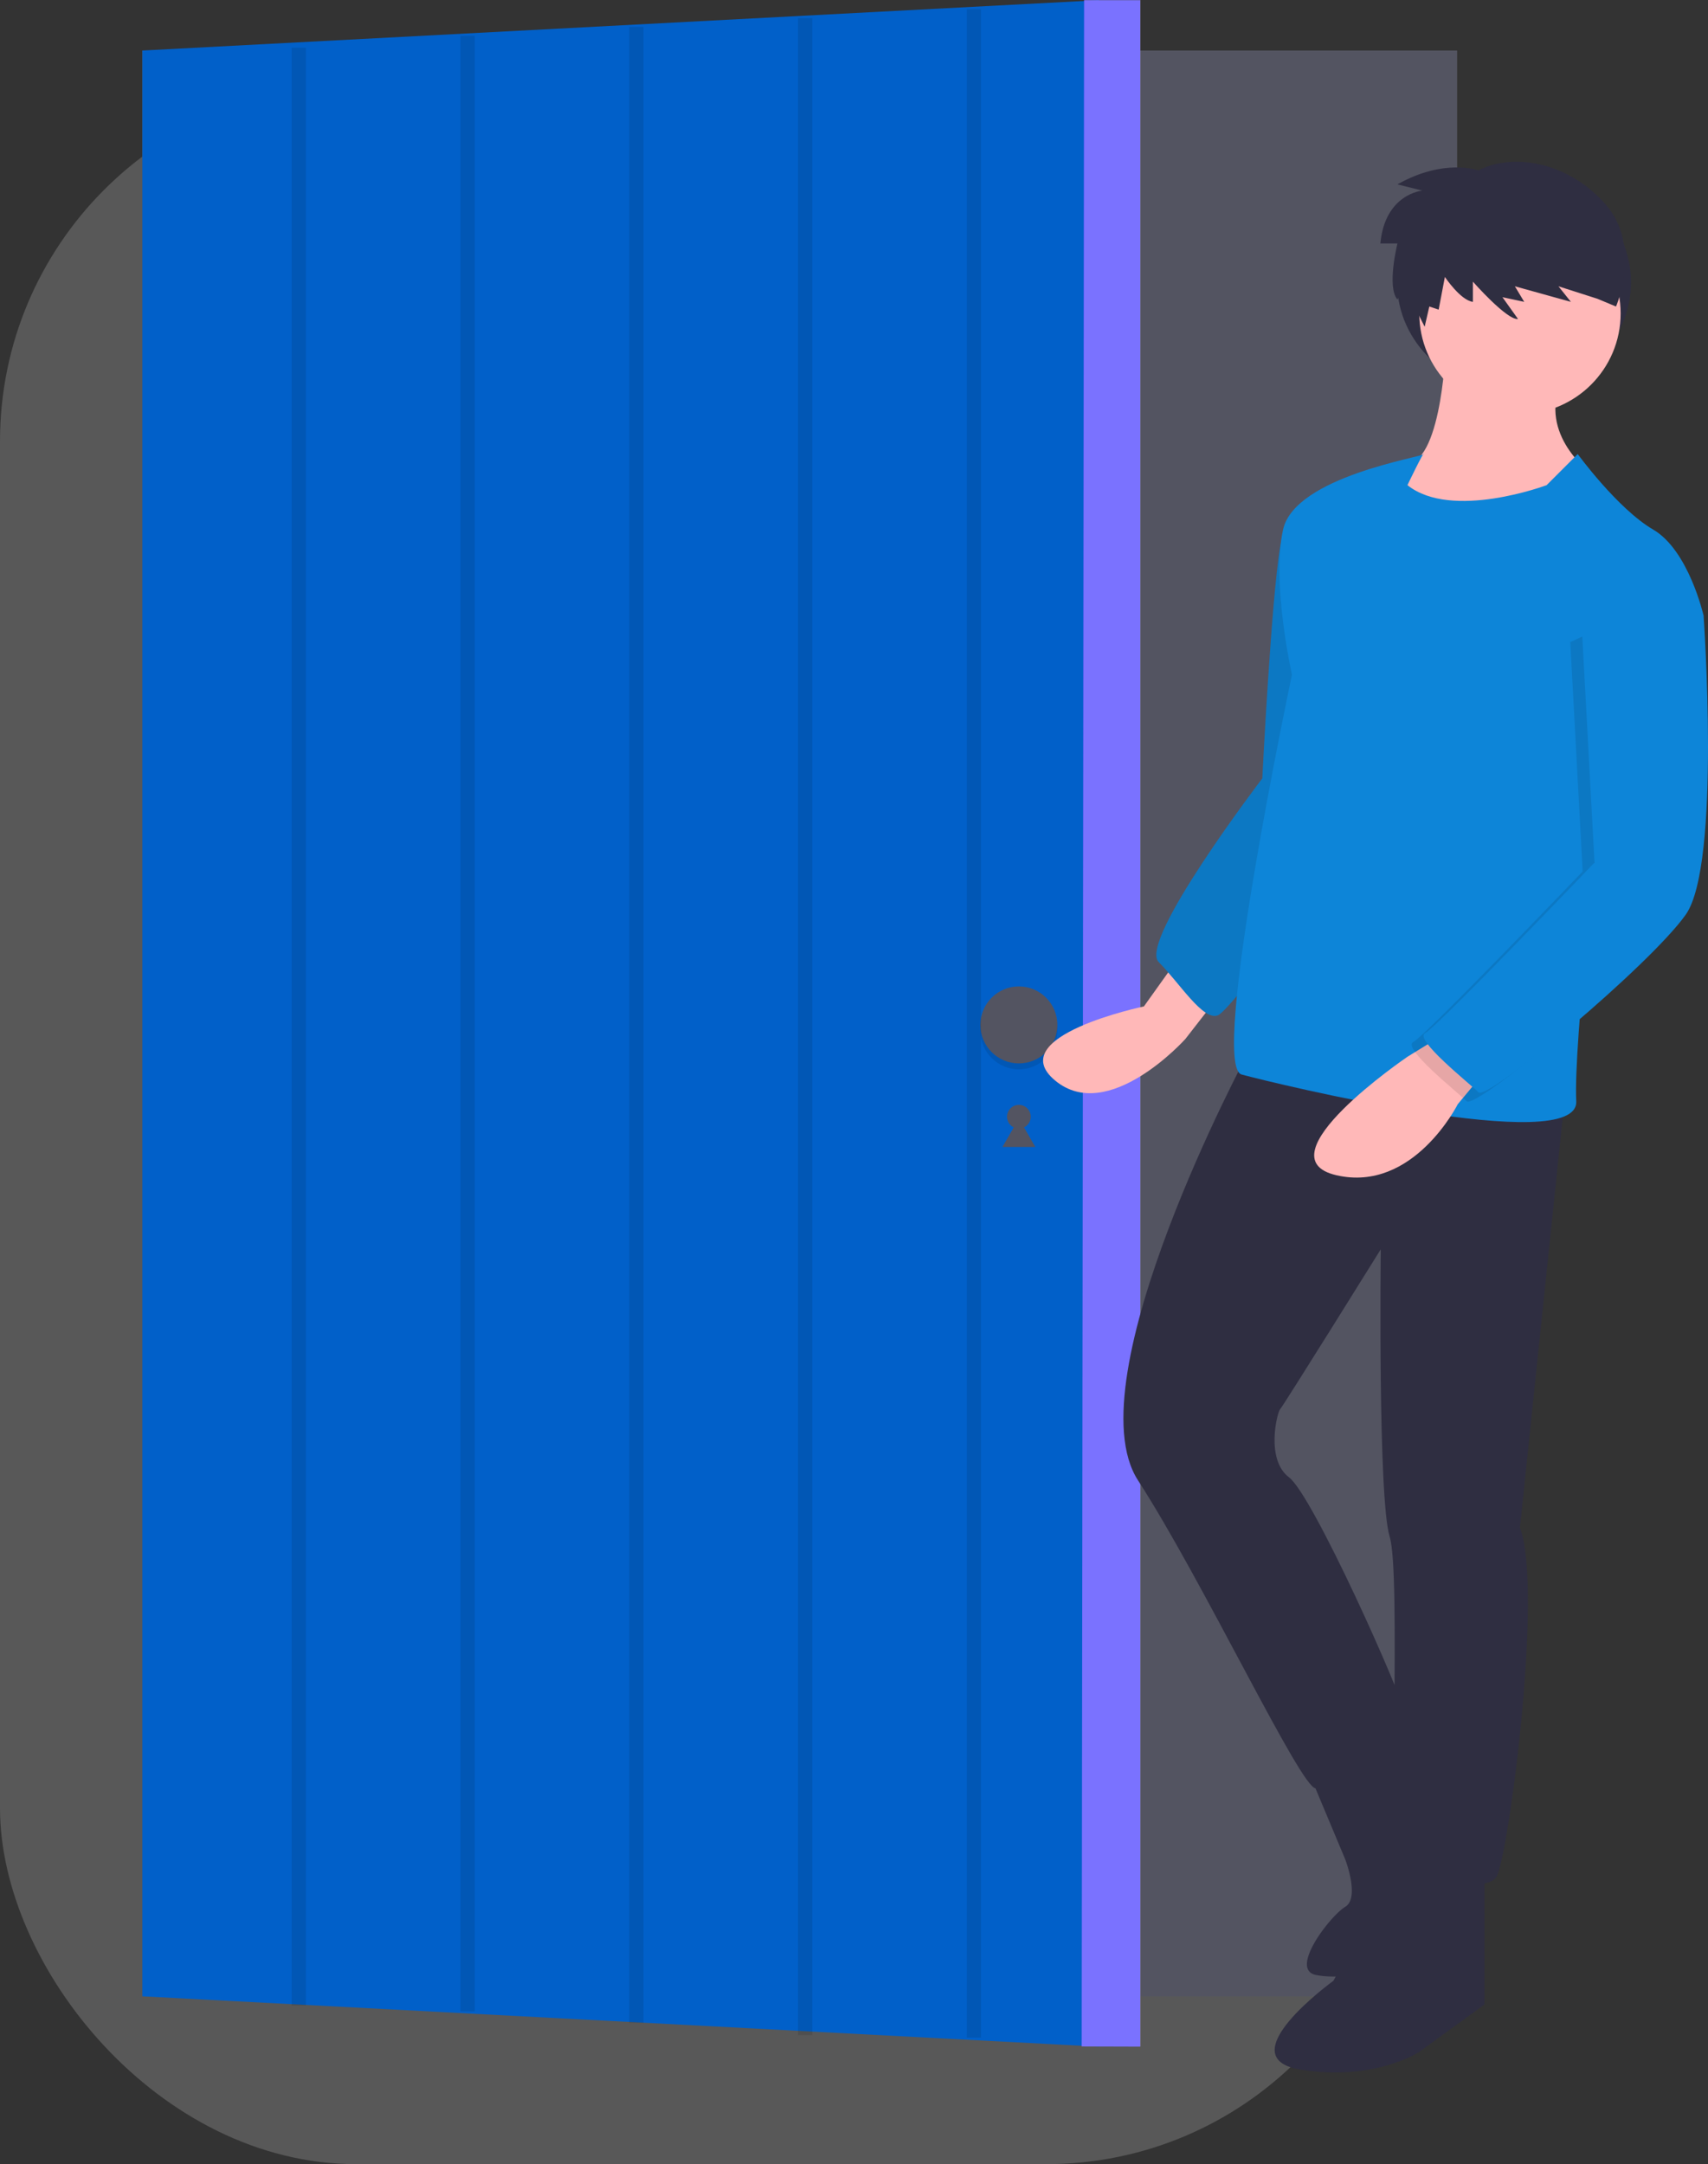 <svg xmlns="http://www.w3.org/2000/svg" width="239.96" height="304" viewBox="0 0 239.96 304">
  <rect x="0" y="0" width="239.96" height="304" fill="#333333" stroke="none"/>
  <g id="Group_244" data-name="Group 244" transform="translate(-289 -287)">
    <rect id="Rectangle_901" data-name="Rectangle 901" width="197" height="292" rx="50" transform="translate(289 299)" fill="rgba(128,128,128,0.49)"/>
    <g id="Group_96" data-name="Group 96" transform="translate(309 287)">
      <rect id="Rectangle_889" data-name="Rectangle 889" width="184.715" height="273.329" transform="translate(0 7.099)" fill="#535461"/>
      <path id="Path_3432" data-name="Path 3432" d="M134.376,287.537,0,280.464V7.135L134.376.063Z" transform="translate(0 -0.037)" fill="#0160c9"/>
      <circle id="Ellipse_279" data-name="Ellipse 279" cx="1.664" cy="1.664" r="1.664" transform="translate(121.48 155.204)" fill="#535461"/>
      <path id="Path_3433" data-name="Path 3433" d="M292.762,377.66l1.154,2,1.153,2h-4.614l1.153-2Z" transform="translate(-169.618 -220.544)" fill="#535461"/>
      <path id="Path_3434" data-name="Path 3434" d="M325.447,287.537l-8.23-.026L317.543.063h7.9Z" transform="translate(-185.247 -0.037)" fill="#6c63ff"/>
      <g id="Group_95" data-name="Group 95" transform="translate(131.97)" opacity="0.1">
        <path id="Path_3435" data-name="Path 3435" d="M325.538,287.474h-8.321L317.633,0h7.9Z" transform="translate(-317.217)" fill="#fff"/>
      </g>
      <circle id="Ellipse_280" data-name="Ellipse 280" cx="5.408" cy="5.408" r="5.408" transform="translate(117.735 139.395)" opacity="0.1"/>
      <circle id="Ellipse_281" data-name="Ellipse 281" cx="5.408" cy="5.408" r="5.408" transform="translate(117.735 138.563)" fill="#535461"/>
      <line id="Line_11" data-name="Line 11" y2="275.013" transform="translate(21.974 6.701)" fill="none" stroke="#000" stroke-miterlimit="10" stroke-width="2" opacity="0.1"/>
      <line id="Line_12" data-name="Line 12" y2="277.509" transform="translate(45.688 5.037)" fill="none" stroke="#000" stroke-miterlimit="10" stroke-width="2" opacity="0.1"/>
      <line id="Line_13" data-name="Line 13" y2="280.357" transform="translate(69.401 3.789)" fill="none" stroke="#000" stroke-miterlimit="10" stroke-width="2" opacity="0.1"/>
      <line id="Line_14" data-name="Line 14" y2="283.334" transform="translate(93.114 2.541)" fill="none" stroke="#000" stroke-miterlimit="10" stroke-width="2" opacity="0.1"/>
      <line id="Line_15" data-name="Line 15" y2="284.933" transform="translate(116.828 1.293)" fill="none" stroke="#000" stroke-miterlimit="10" stroke-width="2" opacity="0.1"/>
      <ellipse id="Ellipse_282" data-name="Ellipse 282" cx="16.433" cy="15.393" rx="16.433" ry="15.393" transform="translate(176.277 24.264)" fill="#2f2e41"/>
      <path id="Path_3436" data-name="Path 3436" d="M658.141,425.939l-4.16,5.824s-19.969,4.16-12.481,10.4,18.305-5.824,18.305-5.824l5.824-7.488Z" transform="translate(-513.274 -290.388)" fill="#ffb8b8"/>
      <path id="Path_3437" data-name="Path 3437" d="M702.113,266.939s-5.408,0-6.657,7.488-2.5,32.45-2.5,32.45-17.473,22.881-14.561,25.794,6.24,8.321,8.32,7.488,19.969-25.378,19.969-25.378Z" transform="translate(-535.612 -197.536)" fill="#0d85d8"/>
      <path id="Path_3438" data-name="Path 3438" d="M702.113,266.939s-5.408,0-6.657,7.488-2.5,32.45-2.5,32.45-17.473,22.881-14.561,25.794,6.24,8.321,8.32,7.488,19.969-25.378,19.969-25.378Z" transform="translate(-535.612 -197.536)" opacity="0.1"/>
      <path id="Path_3439" data-name="Path 3439" d="M763.222,215.939s-.416,16.225-5.408,17.057-3.328,6.24-3.328,6.24,16.225,9.569,27.042,0l2.08-4.992s-7.489-5.408-4.16-12.9Z" transform="translate(-580.08 -167.754)" fill="#ffb8b8"/>
      <path id="Path_3440" data-name="Path 3440" d="M684.382,455.939s-24.546,45.763-15.393,59.908,22.881,43.267,24.962,43.267,13.729-5.824,12.9-9.569-13.313-31.618-16.641-34.114-1.664-9.152-1.248-9.569S703.1,483.4,703.1,483.4s-.416,34.946,1.248,40.354-.416,44.1,1.664,45.763,11.649,4.576,13.313,2.08,6.656-40.354,3.328-49.091L728.9,462.6Z" transform="translate(-529.114 -307.908)" fill="#2f2e41"/>
      <path id="Path_3441" data-name="Path 3441" d="M736.677,722.939l-10.4,19.137S711.3,752.893,721.7,754.557s16.641-2.5,16.641-2.5l9.153-6.656V726.267Z" transform="translate(-558.943 -463.829)" fill="#2f2e41"/>
      <path id="Path_3442" data-name="Path 3442" d="M728.859,686.733l5.408,12.9s2.08,5.408,0,6.656-7.9,8.737-4.16,9.569a12.207,12.207,0,0,0,2.286.227,23.117,23.117,0,0,0,16.807-6.839l3.373-3.373s-11.553-26.6-11.393-26.407S728.859,686.733,728.859,686.733Z" transform="translate(-565.27 -438.439)" fill="#2f2e41"/>
      <circle id="Ellipse_283" data-name="Ellipse 283" cx="14.145" cy="14.145" r="14.145" transform="translate(179.397 29.88)" fill="#ffb8b8"/>
      <path id="Path_3443" data-name="Path 3443" d="M752.583,253.4l-4.368,4.368s-13.313,4.992-19.553,0c0,0,2.288-4.784,2.288-4.368s-18.1,3.12-19.761,10.609,1.248,20.385,1.248,20.385-11.649,54.915-7.072,56.163,47.427,11.649,47.011,3.744S755.7,303.95,755.7,303.95l14.561-27.874s-2.08-9.153-7.072-12.065S752.583,253.4,752.583,253.4Z" transform="translate(-550.927 -189.617)" fill="#0d85d8"/>
      <path id="Path_3444" data-name="Path 3444" d="M749.876,448.939l-5.408,3.328s-20.8,14.145-9.984,16.641,17.057-9.985,17.057-9.985l4.16-4.992Z" transform="translate(-566.734 -303.82)" fill="#ffb8b8"/>
      <path id="Path_3445" data-name="Path 3445" d="M799.9,301.939l3.744,3.744s2.5,34.946-2.5,42.019-27.874,26.21-29.122,24.962-9.153-7.488-7.489-8.321,23.79-23.95,23.79-23.95l-1.74-32.213Z" transform="translate(-585.972 -217.975)" opacity="0.1"/>
      <path id="Path_3446" data-name="Path 3446" d="M803.9,298.939l3.744,3.744s2.5,34.946-2.5,42.019-27.874,26.21-29.122,24.962-9.153-7.488-7.488-8.321,23.79-23.95,23.79-23.95l-1.74-32.213Z" transform="translate(-588.308 -216.224)" fill="#0d85d8"/>
      <path id="Path_3447" data-name="Path 3447" d="M767.47,155.942s-4.808-1.748-11.365,1.967l3.5.874s-5.245.437-5.9,7.431h2.4s-1.53,6.12,0,7.868l.984-1.858,2.841,5.682.656-2.841,1.311.437.874-4.59s2.186,3.278,3.934,3.5v-2.842s4.808,5.464,6.338,5.245l-2.186-3.06,3.06.656-1.311-2.186,7.868,2.186-1.748-2.186,5.464,1.748,2.623,1.093s3.715-8.524-1.53-14.425S772.387,153.429,767.47,155.942Z" transform="translate(-579.777 -132.009)" fill="#2f2e41"/>
    </g>
  </g>
</svg>
